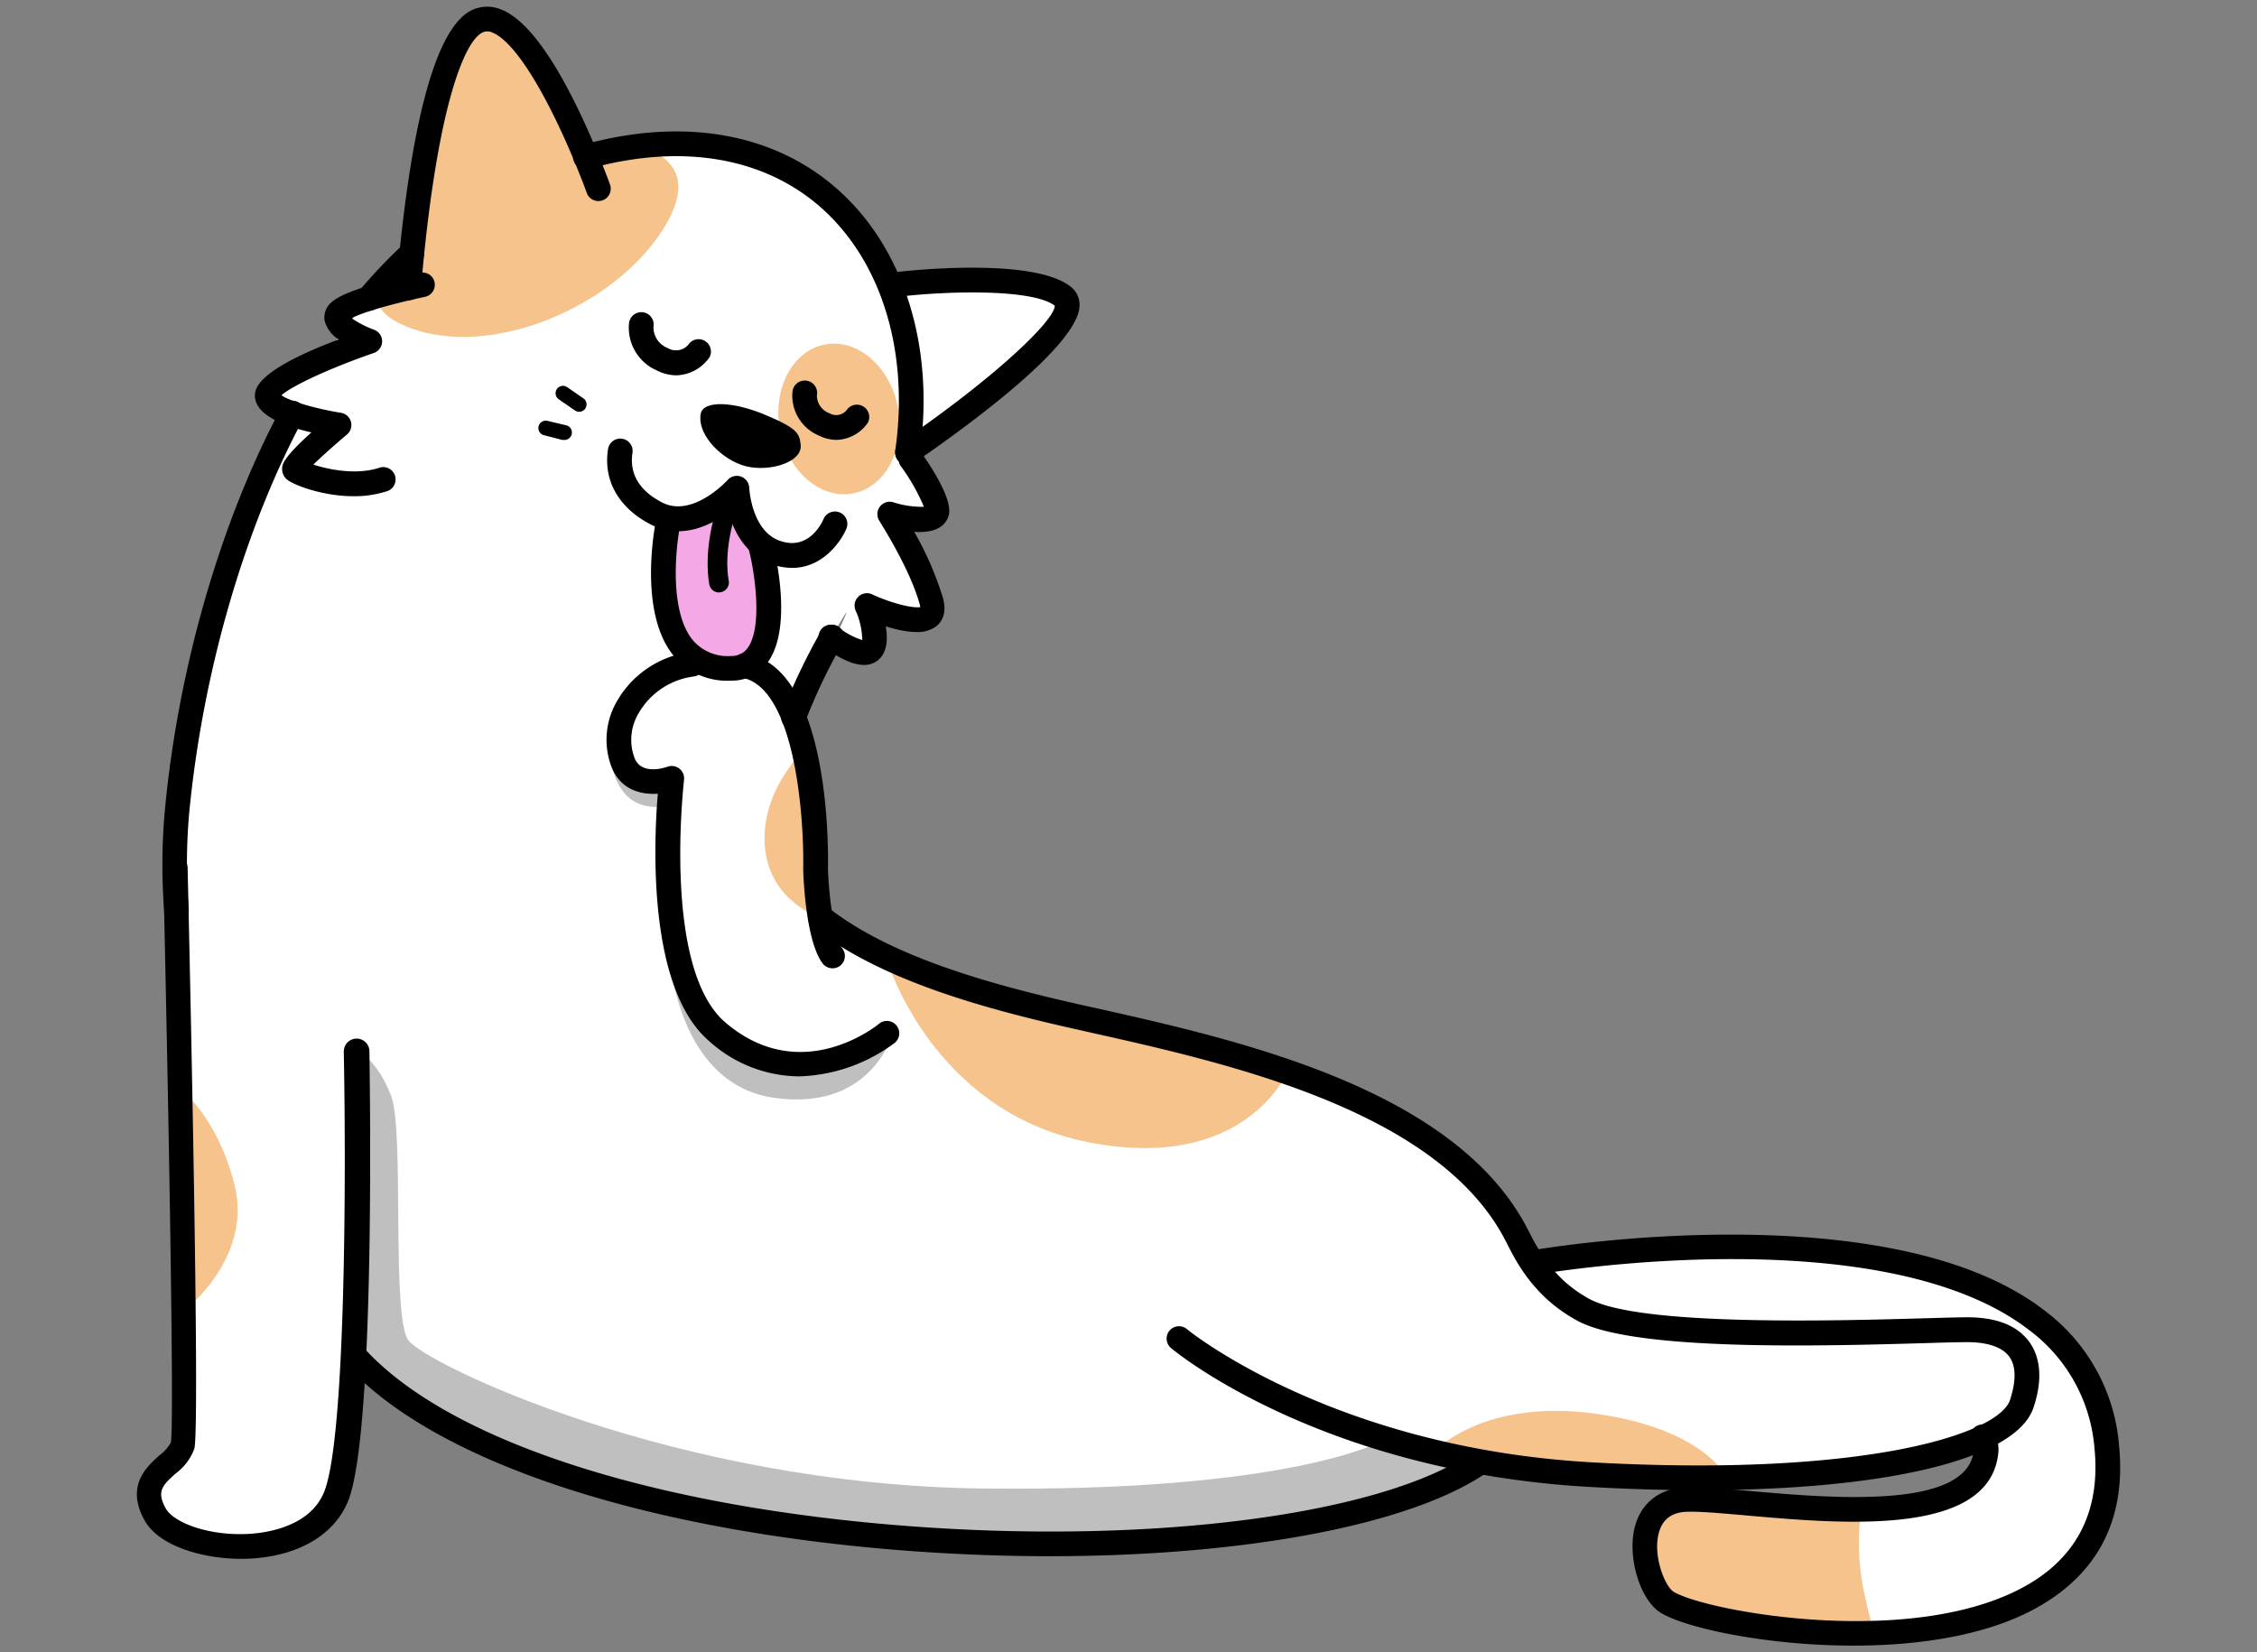 <svg xmlns="http://www.w3.org/2000/svg" viewBox="0 0 336 246">
    <rect x="0" y="0" width="336" height="246" fill="#808080" stroke="none"/>
    <g id="Layer_2" data-name="Layer 2">
        <g id="Dogs_Cats" data-name="Dogs Cats">
            <path d="M313.64,215.5c3.41,36.69-57,28.16-65.44,23.06-3.49-2.13-6.45-15.16,3.16-15.32s42.66,6.44,44.29-7a3.7,3.7,0,0,0-.47-2.31c3.26-1.52,5.21-3.22,5.78-4.95,2.21-6.62-.24-11-8.09-11s-47.48,2.25-57.13-2.94a20.83,20.83,0,0,1-7.6-7l.84-.19C233.05,187.19,309.88,175.05,313.64,215.5Z"
                  fill="#fff"/>
            <path d="M158.29,44.15c5,4-23.29,23.29-23.29,23.29l-.27.12c1.49-9.25.63-18-2.31-25.32l1.65,0S153.31,40.12,158.29,44.15Z"
                  fill="#fff"/>
            <path d="M104.52,98.65c-8.64-4-5-21.07-5-21.07l.1-.48c5.21,1,10.08-4.4,10.08-4.4s.2,5.43,3.56,8.27l.07.67s3.74,14.93-2.49,17.48a5.26,5.26,0,0,1-1.9.38A9.87,9.87,0,0,1,104.52,98.65Z"
                  fill="#f4a8e6"/>
            <path d="M292.87,198c-7.85,0-47.48,2.25-57.13-2.94a20.83,20.83,0,0,1-7.6-7,46.36,46.36,0,0,1-2.58-4.56c-11-20.61-43.87-27.32-65.24-32.12-14.24-3.21-28.65-7.3-38.22-14.8a64.14,64.14,0,0,1-.7-7.2s.31-13.57-3.26-22.57a95.27,95.27,0,0,1,7.55-15.17c1.48-2.46-2.89,6.46-1.76,4,1,.6,4.24,2.32,5,1.72,1-.8.73-6.75.73-6.75s8.28,2,8.95.13-6.13-12.88-6.13-12.88,5.46.43,6.25-.73-3.5-10-3.88-10.57a47.41,47.41,0,0,0-2.46-24.31C126.07,26.29,110,17,87.2,23.3,83.9,15.35,76.79.41,71.05,3.17s-8.67,24.06-9.74,34.54C39,58.4,28.83,94.84,26.34,120.84a88.53,88.53,0,0,0-.08,14.74v0a.06.06,0,0,1,0,0c.43,19.55,1.63,77,.95,79.55-.82,3.1-7.36,4.35-4.09,10.24s22.9,7.76,27-2.79c1.32-3.41,2.1-11.53,2.54-21,28.22,31.68,137.26,35.83,167.14,16.38l.66-.46a135.47,135.47,0,0,0,16.5,1.93c29.32,1.62,49-1.28,58.22-5.59,3.26-1.52,5.21-3.22,5.78-4.95C303.17,202.4,300.72,198,292.87,198Zm-182-98.86a5.26,5.26,0,0,1-1.9.38,9.87,9.87,0,0,1-4.41-.85c-8.64-4-5-21.07-5-21.07l.1-.48c5.21,1,10.08-4.4,10.08-4.4s.2,5.43,3.56,8.27l.07.67S117.06,96.57,110.83,99.12Z"
                  fill="#fff"/>
            <ellipse cx="124.9" cy="62.36" rx="8.94" ry="11.28" transform="translate(-9.26 23.77) rotate(-10.48)"
                     fill="#f5c38b"/>
            <path d="M61.31,37.71s-11.8,7.12.22,11.28,29.79-3.27,37.14-14.8-5.14-12.75-5.88-12.75A49.17,49.17,0,0,0,87.2,23.3S77.1,1.09,71.21,2.07,61.9,31,61.9,31"
                  fill="#f5c38b"/>
            <path d="M132,142.81s6.62,22.56,29.91,27.22,29.67-10.3,29.67-10.3-24.76-8.34-27.95-8.09-16.92-2.94-16.92-2.94"
                  fill="#f5c38b"/>
            <path d="M26.1,161.45s6.13,4.17,8.82,15S27.57,195,27.57,195" fill="#f5c38b"/>
            <path d="M119.27,112.16s-6.13,5.89-5.39,14,8.22,10.45,8.22,10.45" fill="#f5c38b"/>
            <path d="M214.65,215.14s7.36-6.86,23-4.65,19.13,9.07,19.13,9.07-15.45.49-27-1" fill="#f5c38b"/>
            <path d="M277.05,224.89a36,36,0,0,0,.37,11.77c1.29,6.07,1.84,7,1.84,7s-29.24.92-32-5.15-5.15-14,2.76-14.9,22.25.37,22.25.37"
                  fill="#f5c38b"/>
            <path d="M52.46,51.37S35.54,57,39.34,60a26.63,26.63,0,0,0,8.46,4.17" fill="#fff"/>
            <path d="M53.8,156.88s2.4,1.11,4.42,6.25,0,32.92,2.57,36.42,39.72,21.51,85.51,22.06,59.22-7,59.22-7,13.61,3.12,13.61,3.67-18,12.51-56.64,12.32-93.79-7-109.79-28.87"
                  opacity="0.25"/>
            <path d="M91.07,111.83a8.63,8.63,0,0,0,2.09,6.5c2.57,2.69,6.5,1.59,6.5,1.59s.36-3.07,0-3.19-3.44,1.35-4.91-.37"
                  opacity="0.25"/>
            <path d="M99.66,142.11s1,19.25,15.57,21.33,17.65-9.56,17.65-9.56-7.6,7.84-17.53,4.78a21.1,21.1,0,0,1-13.12-11.77"
                  opacity="0.25"/>
            <path d="M119.2,66.22c-.19-1.68-.47-2.42-5.12-4.39-5-2.14-9.34-2.19-9.75-.28-.6,2.78,2.46,6.35,6,7.65S119.5,69,119.2,66.22Z"/>
            <path d="M156.26,231.69c-6.76,0-13.73-.26-20.79-.78-39.74-2.95-71.21-13.41-84.18-28A1.84,1.84,0,0,1,54,200.49c12.35,13.87,42.89,23.87,81.71,26.75,35.76,2.66,69.14-1.64,83.05-10.69a1.84,1.84,0,1,1,2,3.08C209.08,227.26,184.49,231.69,156.26,231.69Z"/>
            <path d="M54.91,46.28a1.81,1.81,0,0,1-1.18-.43,1.84,1.84,0,0,1-.23-2.59,77,77,0,0,1,6.56-6.9,1.84,1.84,0,0,1,2.5,2.7,69.72,69.72,0,0,0-6.24,6.57A1.86,1.86,0,0,1,54.91,46.28Z"/>
            <path d="M26.27,137.51a1.83,1.83,0,0,1-1.82-1.61l0-.19a89.46,89.46,0,0,1,.09-15.05c2-21.3,8.35-43.14,17.31-59.93a1.84,1.84,0,1,1,3.24,1.73C36.33,78.84,30.17,100.18,28.17,121a86.79,86.79,0,0,0-.09,14.29,2.08,2.08,0,0,1,0,.37A1.84,1.84,0,0,1,26.27,137.51Zm-1.84-1.84h0Z"/>
            <path d="M118.14,108.65a1.81,1.81,0,0,1-.65-.11,1.84,1.84,0,0,1-1.07-2.37,90.58,90.58,0,0,1,5.76-12.12,1.84,1.84,0,1,1,3.2,1.8,86.62,86.62,0,0,0-5.52,11.61A1.84,1.84,0,0,1,118.14,108.65Z"/>
            <path d="M135.1,69.21h-.22a1.83,1.83,0,0,1-1.6-2l0-.18c2.1-14.7-2.06-28.21-11.12-36.18-8.54-7.5-20.79-9.53-34.49-5.72a2,2,0,0,1-.49.07,1.84,1.84,0,0,1-.41-3.64c14.9-4.12,28.33-1.8,37.81,6.53,10,8.79,14.62,23.53,12.34,39.43v.14A1.84,1.84,0,0,1,135.1,69.21Z"/>
            <path d="M35.92,232.08c-5.72,0-12.27-1.88-14.4-5.73-2.87-5.16.34-8,2.25-9.71a5.86,5.86,0,0,0,1.67-1.89c.53-3-.4-52.78-1.15-85.49a1.84,1.84,0,0,1,1.8-1.88h0a1.85,1.85,0,0,1,1.84,1.8c.32,13.88,1.87,83.31,1,86.51a8,8,0,0,1-2.79,3.69c-2,1.8-2.85,2.7-1.47,5.19,1.2,2.16,6.56,4.19,12.63,3.78,2.65-.18,9-1.16,11-6.35,3.13-8.08,3.25-46.33,2.88-65.42A1.84,1.84,0,1,1,55,156.5c0,2.29,1,56.06-3.12,66.83-1.95,5-7.13,8.2-14.21,8.69C37.07,232.06,36.5,232.08,35.92,232.08Z"/>
            <path d="M117.93,84.55a9.39,9.39,0,0,1-3.25-.62c-3.81-1.43-5.5-5-6.24-7.68-2.68,2-7,4.13-11.49,1.87-4.83-2.46-7.17-6.56-6.43-11.26a1.84,1.84,0,1,1,3.64.56h0c-.35,2.17.15,5.22,4.45,7.41,4.53,2.3,9.67-3.31,9.72-3.37a1.84,1.84,0,0,1,2-.5,1.86,1.86,0,0,1,1.21,1.66c0,.06.31,6.3,4.44,7.85,4.42,1.66,6.4-2.69,6.62-3.19A1.84,1.84,0,1,1,126,78.72C125,81,122.25,84.55,117.93,84.55Z"/>
            <path d="M108.66,101.34a10.3,10.3,0,0,1-8.35-3.68c-5.46-6.61-2.72-19.91-2.6-20.47a1.84,1.84,0,0,1,3.6.77c-.71,3.35-1.76,13,1.84,17.36a6.8,6.8,0,0,0,5.74,2.34,2.83,2.83,0,0,0,2.36-1.12c2.41-3.15,1-11.7.29-14.45a1.84,1.84,0,1,1,3.57-.89c.31,1.26,3,12.46-.94,17.57a6.47,6.47,0,0,1-5.21,2.56Z"/>
            <path d="M123.93,144.16a1.83,1.83,0,0,1-1.47-.73c-2.43-3.25-2.84-12.21-2.89-14v-.1c.16-7.3-1.13-26.63-8.91-28.39l-.1,0A1.84,1.84,0,0,1,109,98.86a1.82,1.82,0,0,1,2.07-1.56,3.26,3.26,0,0,1,.45.09c12,2.77,11.8,28.77,11.74,32,.13,3.91.88,10.14,2.15,11.84a1.83,1.83,0,0,1-.37,2.57A1.8,1.8,0,0,1,123.93,144.16Z"/>
            <path d="M119,160.25A20.18,20.18,0,0,1,105.57,155c-9.17-7.86-8.26-29.41-7.64-36.83-2.47.16-5.43-.55-6.81-3.78a11.38,11.38,0,0,1,.73-10,14.8,14.8,0,0,1,10.82-7.3,1.84,1.84,0,1,1,.58,3.63,11.11,11.11,0,0,0-8.17,5.45,7.7,7.7,0,0,0-.58,6.77c1.06,2.49,4.49,1.35,4.88,1.21a1.84,1.84,0,0,1,2.45,1.95c0,.28-3.3,28,6.13,36.1,11.21,9.61,22.42.61,22.89.23a1.84,1.84,0,1,1,2.34,2.84A25,25,0,0,1,119,160.25Z"/>
            <path d="M86.22,61.31a1.12,1.12,0,0,1-.63-.2l-2.42-1.67a1.1,1.1,0,0,1,1.25-1.81l2.42,1.67a1.1,1.1,0,0,1,.29,1.53A1.12,1.12,0,0,1,86.22,61.31Z"/>
            <path d="M84,65.5l-.26,0L81,64.8a1.1,1.1,0,1,1,.51-2.14l2.78.66a1.1,1.1,0,0,1,.82,1.33A1.11,1.11,0,0,1,84,65.5Z"/>
            <path d="M100.69,55.88a6.5,6.5,0,0,1-2.91-.73,6.93,6.93,0,0,1-4.14-7,1.84,1.84,0,1,1,3.64.51,3.32,3.32,0,0,0,2.15,3.17,2.4,2.4,0,0,0,3.2-.72,1.84,1.84,0,0,1,3,2.08A6.26,6.26,0,0,1,100.69,55.88Z"/>
            <path d="M124.54,65.49a6,6,0,0,1-2.67-.66,6.44,6.44,0,0,1-3.9-6.45,1.84,1.84,0,1,1,3.64.48,2.84,2.84,0,0,0,1.88,2.67,2,2,0,0,0,2.66-.62,1.84,1.84,0,0,1,3.06,2A5.84,5.84,0,0,1,124.54,65.49Z"/>
            <path d="M60.85,44.7H60.7a1.85,1.85,0,0,1-1.69-2c.06-.7.21-2.59.47-5.19,2.2-21.52,5.83-33.64,10.77-36a5.36,5.36,0,0,1,4.32-.11C80,3.47,85.35,14.06,88.9,22.59c1.16,2.8,1.86,4.72,1.88,4.8a1.84,1.84,0,1,1-3.46,1.24S86.63,26.71,85.5,24C81,13.21,76.44,6.05,73.26,4.83a1.68,1.68,0,0,0-1.42,0c-2.7,1.3-6.41,10.67-8.7,33.07-.26,2.56-.41,4.43-.46,5.11A1.84,1.84,0,0,1,60.85,44.7Z"/>
            <path d="M135.1,69.21a1.84,1.84,0,0,1-1.3-3.14,2,2,0,0,1,.37-.29c14.13-9.72,22.77-18,22.86-20.27-3.32-2.51-15.68-2.19-22.75-1.39a1.84,1.84,0,1,1-.41-3.66c2-.23,20.16-2.13,25.57,2.26a3.4,3.4,0,0,1,1.27,2.85c-.24,6-17.19,18.24-24.46,23.24l0,0A1.85,1.85,0,0,1,135.1,69.21Z"/>
            <path d="M275.92,245c-12.88,0-24.9-2.6-28.66-4.87-3.13-1.9-5.07-8.4-3.86-12.89,1-3.65,3.88-5.78,7.93-5.84,2.16,0,5.36.24,9.07.57,12.1,1.07,32.36,2.85,33.42-5.92a1.72,1.72,0,0,0-.24-1.16,1.84,1.84,0,1,1,3.19-1.83,5.4,5.4,0,0,1,.7,3.44c-1.49,12.29-23.1,10.39-37.4,9.13-3.6-.31-6.71-.6-8.68-.56-2.42,0-3.88,1.07-4.44,3.13-.93,3.43.91,8,2.21,8.79,5,3,37,8.82,53.51-1.54,6.88-4.32,10-11,9.14-19.77A24.35,24.35,0,0,0,302.05,198c-21.65-16.67-70.69-8.67-72.77-8.32a1.84,1.84,0,1,1-.61-3.63c2.14-.36,52.71-8.6,75.62,9a27.86,27.86,0,0,1,11.18,20.24c1,10.3-2.69,18.11-10.85,23.24C297,243.35,286.19,245,275.92,245Z"/>
            <path d="M107,88.21A1.48,1.48,0,0,1,105.59,87c-1-6.09,1.42-12.36,1.52-12.62a1.47,1.47,0,0,1,2.73,1.09h0c0,.05-2.26,5.77-1.35,11a1.47,1.47,0,0,1-1.2,1.7Z"/>
            <path d="M252.87,221.86c-5.07,0-10.42-.16-16-.47-39.87-2.21-61.59-19.89-62.49-20.65a1.84,1.84,0,1,1,2.35-2.83c.25.21,21.8,17.67,60.35,19.81,40,2.22,60.41-4.09,62.15-9.29.65-2,1.17-4.69-.11-6.45s-4.1-2.16-6.24-2.16c-1.3,0-3.53.06-6.35.15-15.1.43-43.2,1.24-51.65-3.31-6.34-3.41-9-8.49-10.54-11.53l-.39-.75c-10.18-19.15-41.19-26.09-61.71-30.68l-2.31-.52C146.29,150.11,131,145.9,121,138a1.84,1.84,0,0,1,2.27-2.9c9.46,7.42,24.26,11.47,37.49,14.46l2.3.51c21.18,4.74,53.19,11.9,64.16,32.54l.41.79c1.46,2.83,3.68,7.11,9,10,7.59,4.09,37.17,3.23,49.81,2.87,2.85-.08,5.1-.15,6.45-.15,4.36,0,7.46,1.24,9.23,3.69,1.2,1.67,2.29,4.72.6,9.77C300.14,217.28,280.79,221.86,252.87,221.86Z"/>
            <path d="M52.68,73.88c-4.56,0-8.75-1.6-9.82-2.39A2,2,0,0,1,42,69.85c0-.64,0-1.56,4.36-5.47-4.61-1.06-8.75-2.86-8.39-5.84.28-2.29,4.46-5,12.44-8a4.84,4.84,0,0,1-2.06-2.7,2.94,2.94,0,0,1,.93-2.78c1.47-1.38,5.87-2.86,13.1-4.42a1.94,1.94,0,0,1,.8-.05,1.83,1.83,0,0,1,1.53,2.09v0a1.84,1.84,0,0,1-1.43,1.51c-5.84,1.25-9.53,2.44-10.94,3.18a14.74,14.74,0,0,0,3.32,1.71,1.84,1.84,0,0,1,0,3.47c-6.3,2.16-12.22,4.89-13.76,6.3,1.21.87,5.1,2,8.85,2.61a1.84,1.84,0,0,1,.9,3.23c-1.76,1.48-3.75,3.26-5,4.48,2.24.73,6.31,1.58,9.73.5a1.84,1.84,0,1,1,1.11,3.5A15.87,15.87,0,0,1,52.68,73.88Z"/>
            <path d="M128.65,99c-2,0-4.23-1.39-5.93-2.59a1.84,1.84,0,1,1,2.12-3,11,11,0,0,0,3.53,1.88,11.71,11.71,0,0,0-1-4.44l1.7-.68,1.72-.65c1.21,3.15,2.13,7.24-.28,8.92A3.3,3.3,0,0,1,128.65,99Z"/>
            <path d="M136.38,94.09c-2.45,0-5.5-1.08-8-2.2a2.13,2.13,0,0,1-.56-.38A1.84,1.84,0,0,1,130,88.57c3.13,1.39,6,2,7,1.82a2.47,2.47,0,0,0-.09-.45c-1.52-5.48-6-12.33-6-12.4a1.84,1.84,0,0,1,2.08-2.76,13.76,13.76,0,0,0,4.55.67,29.3,29.3,0,0,0-3.4-6,.35.35,0,0,1-.05-.08l-.1-.13a1.84,1.84,0,0,1,3.06-2l.12.17c1.86,2.65,4.84,7.38,4,9.53-.74,2-2.9,2.38-5.07,2.24A48.2,48.2,0,0,1,140.37,89c.63,2.27-.15,3.53-.92,4.19A4.6,4.6,0,0,1,136.38,94.09Z"/>
            <rect width="336" height="246" fill="none"/>
        </g>
    </g>
</svg>